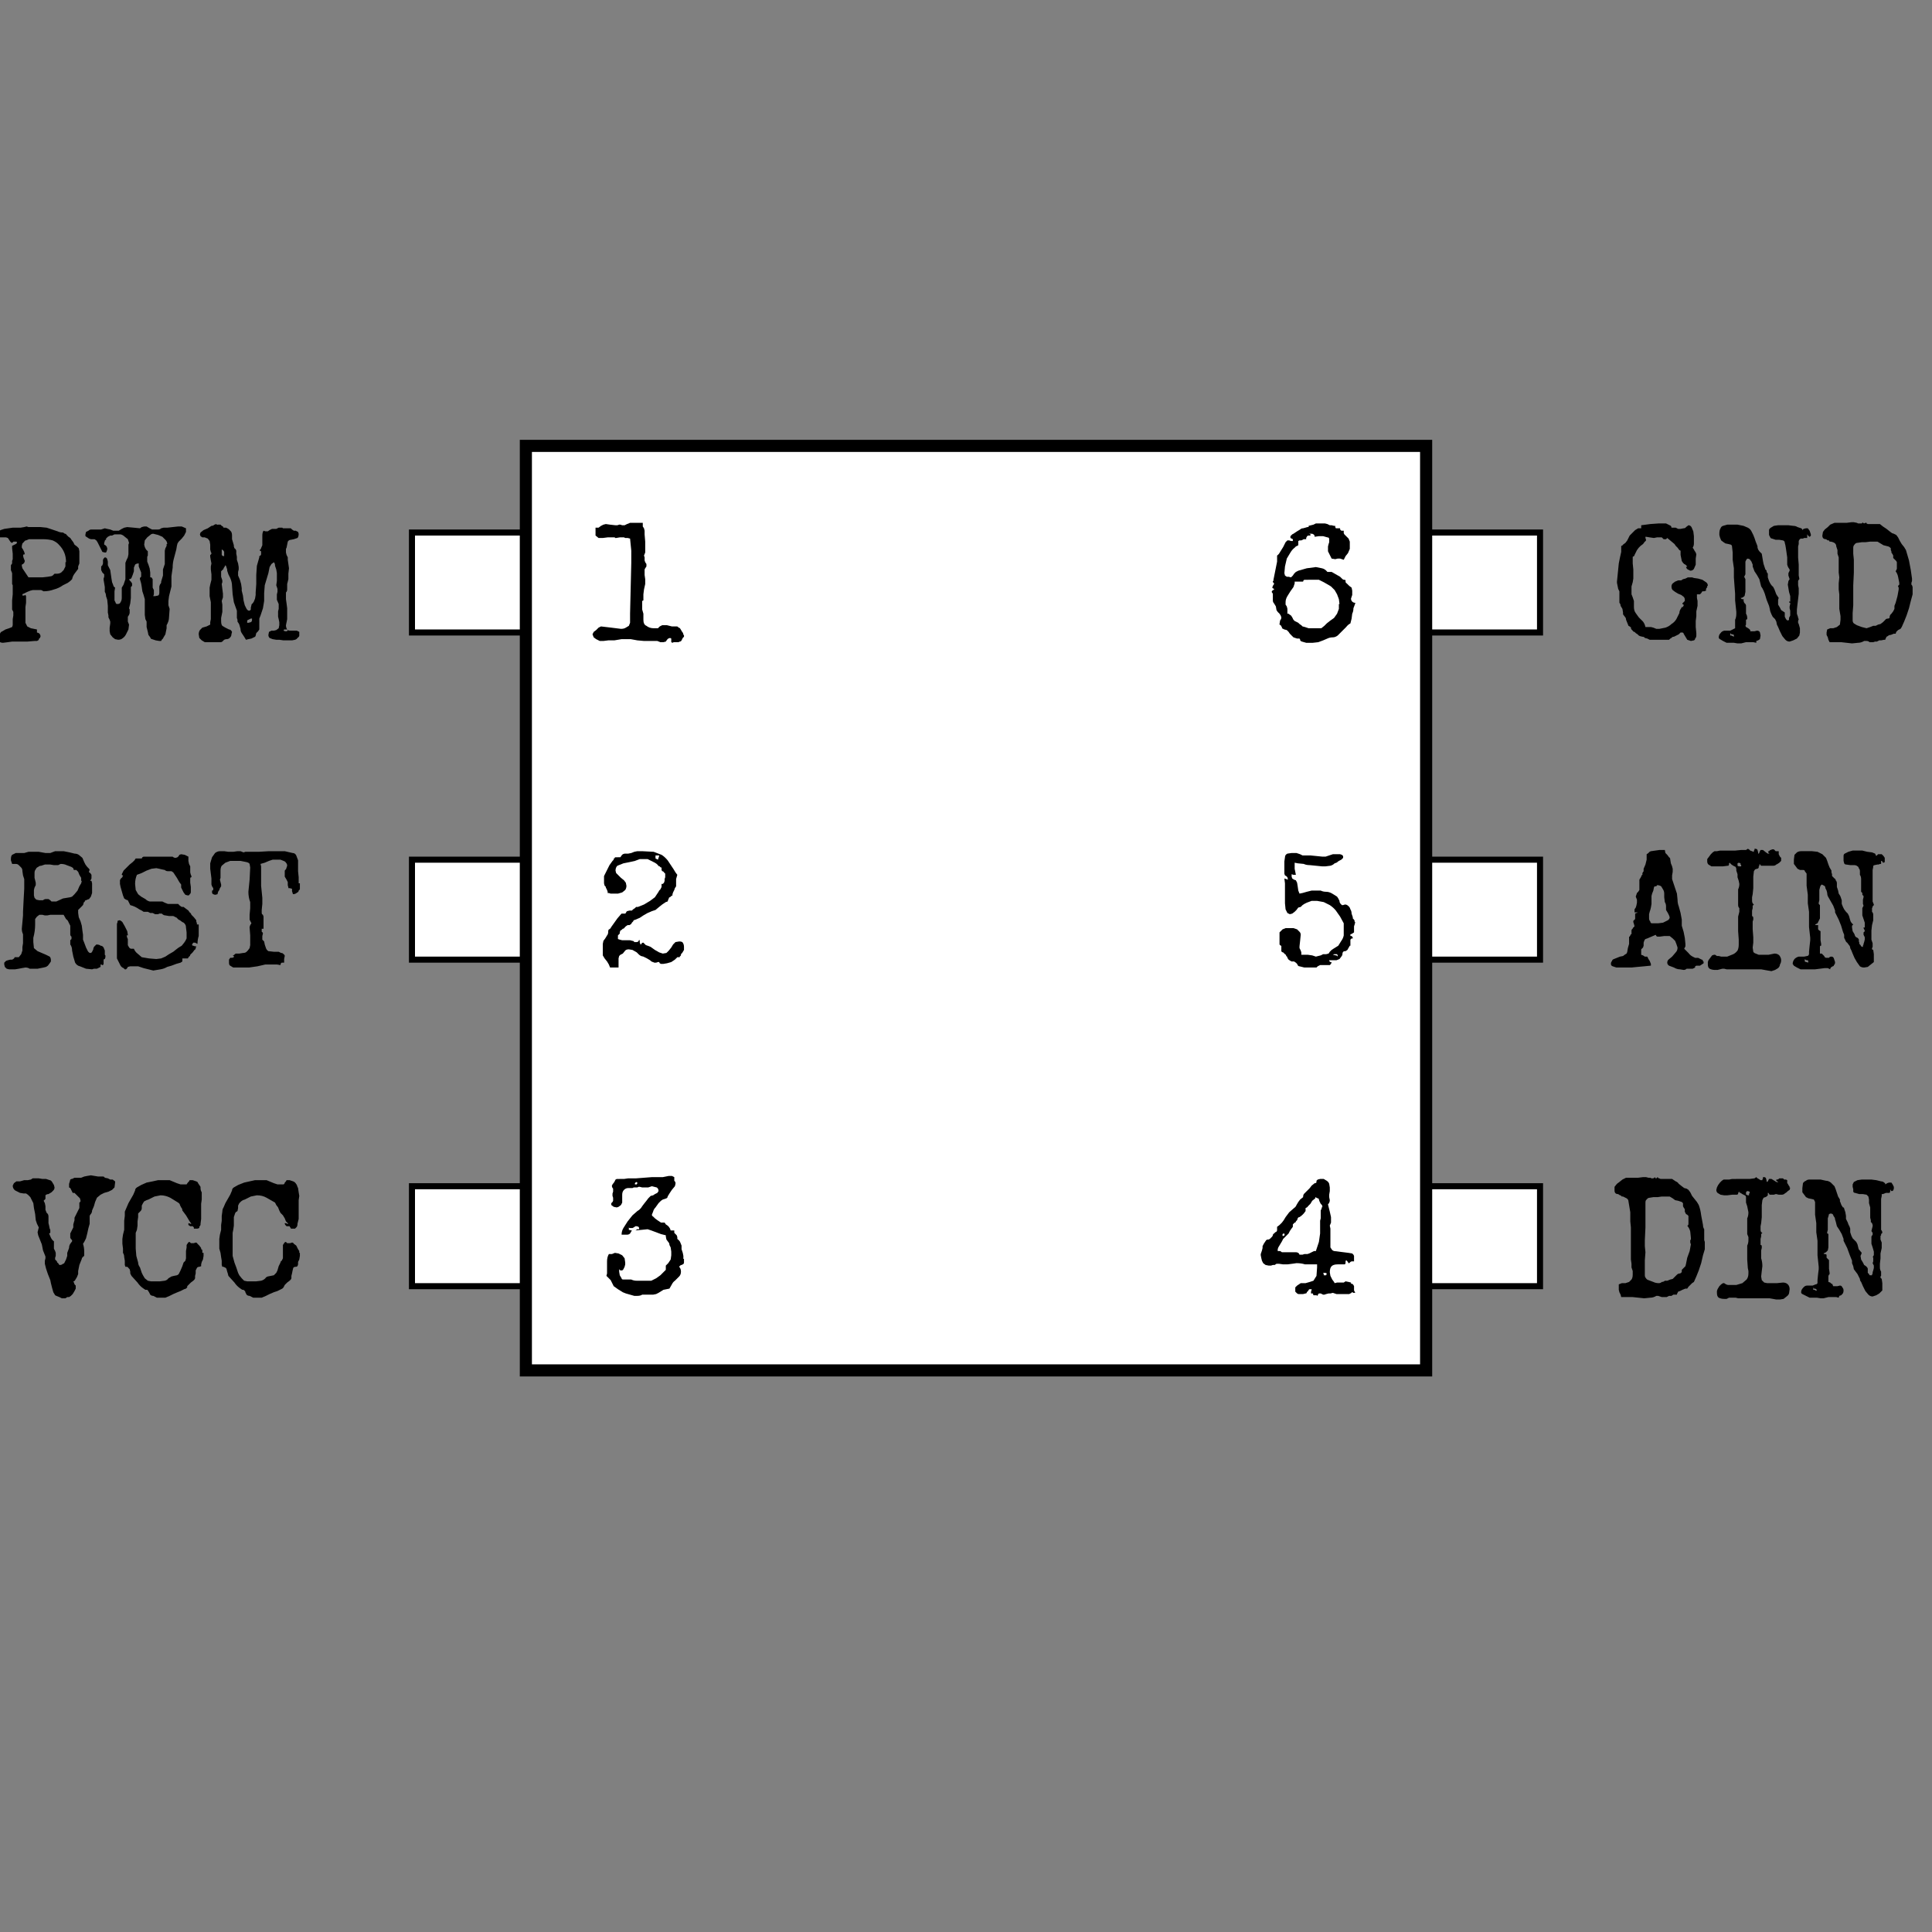 <svg width="90mm" height="90mm" viewBox="0 0 318.9 318.9" xmlns="http://www.w3.org/2000/svg"><rect x="0" y="0" width="318.9" height="318.9" fill="#808080" stroke="none"/><path fill="#fff" stroke="#000" d="M68 87.9h19.8v16.5H68zm0 54h19.8v16.5H68zm0 53.9h19.8v16.5H68zM234.4 87.9h19.8v16.5h-19.8zm0 54h19.8v16.5h-19.8zm0 53.9h19.8v16.5h-19.8z"/><path fill="#fff" stroke="#000" stroke-width="2" d="M86.8 73.6h148.6v152.6H86.8z"/><path d="M112.9 104.8v.3l-.2.2-.2.4q-.1.2-.3.2l-.2.1h-.8l-.2.1-.2-.1v-.2-.1-.1-.2l-.2-.1-.3.1-.2.2-.2.3-.4.1h-.5l-.5-.2h-2.2l-1.1-.1-1.1-.2h-1.5l-1.2.2h-1l-.8.1H99l-.6-.3-.4-.3-.2-.5.2-.4.4-.3.4-.4.4-.2 1.7.2 1.6.2q.5 0 .8-.2l.5-.3.2-.5v-.7-.4-.4l.1-4.2.1-4.2v-2l-.2-2-.4-.1h-.4l-.2-.1h-.7l-.6.1h-.2v-.1h-1.2l-.8.1h-.7l-.5-.4V88v-.5-.4h.5l.4-.3.4-.2.4-.1.7.1.9.1h.3l.3-.1h.2l.3.1h.4l.4-.2.5-.2h2.1v.6l.2.3.1.4v.6l.1 1.2V91.2l-.2.5.1.3v.5l.1.3.2.3v.4l-.2.3-.1.2V94.9l.1.7v.8l-.2.9-.1.8v1l-.2.1v1.4l.2.7V102.3q0 .8.5 1 .5.4 1.2.4h.7l.3-.3.2-.1.2-.1h.8l.8.2h.8q.2 0 .3.2.2 0 .3.2l.3.5q.2.2.2.5z" font-size="27.5" font-family="Special Elite" aria-label="1" style="font-size:27.5px;font-family:'Special Elite'"/><path d="M112.9 156.3v.5l-.3.5-.2.2v.2l-.2.2v.1h-.4l-.4.4-.6.4-.7.2-.6.1h-.4l-.2-.1-.1-.2h-.2l-.3.1H108l-.2-.1q-.2 0-.5-.3l-.5-.3-.6-.3-.4-.1-.3-.2-.4-.4-.7-.4-.6-.1q-.4 0-.6.2l-.4.5-.4.2-.2.2-.1.4V159.7h-1.4l-.2-.5-.3-.5-.4-.5-.3-.5v-.5-.7-.7l.1-.5.3-.4.3-.5q.2-.2.2-.7v-.1l.1-.2q.2 0 .4-.4l.5-.7.5-.7.6-.7.1-.1h.6l.1-.1.1-.2.1-.1.4-.1h.4l.2-.2.3-.2.2-.2h.3l1-.4 1-.6.8-.6.6-.9.1-.2.2-.2.1-.2.1-.2v-.2-.1-.2h.2l.2-.2.1-.3v-.3l.1-.3v-.3-.3l-.2-.2q-.1-.2-.3-.2l-.1-.2v-.2-.2q-.2 0-.3-.2-.2 0-.3-.2l-.2-.2-.3-.2-.6-.3-.6-.3h-1.3l-.8.3-.9.2-1 .2-1 .4q-.3.3-.3.8l.1.4.4.4.4.4.5.4.3.4.1.5q0 .4-.2.7l-.5.4-.7.2h-1.2l-.3-.1h-.2v-.2l-.1-.3-.2-.4q0-.2-.2-.3l-.1-.4v-.5-.7l.5-1 .4-.8.5-.7.2-.2v-.2q.2 0 .2-.2H102.4l.2-.3.2-.2.3-.1h.6l.5-.1.5-.2.5-.1h.8l1.9.1 1.3.5q.5.3 1 .9l1 1.5.3.5.3.4-.2.7v1.2l-.2.3-.1.3-.2.4-.1.3v.2l-.2.1-.2.2q-.2 0-.2.2l-.1.2-.1.3-.3.1-.6.4-.5.4-.6.5-.6.2-.7.3-.7.4-.6.4-.7.3-.3.1-.1.2-.2.2-.1.2-.3.2h-.3l-.3.2-.2.2q-.1.2-.3.2l-.2.2-.2.1-.1.3v.2l-.2.2-.1.1V155l.3.1.4.1h1.3l.4.1q.2 0 .3.2h.4q.3 0 .4-.4l.1.2v.3l.1.2v.1q.2 0 .2-.2l.2-.1h.1l.2.2.2.2.3.1.5.2.7.5.7.4.6.2.6-.1.4-.4.4-.5.3-.5.4-.4.6-.1q.5 0 .6.2.2.3.2.7zm-4.1-15.1h-.6v.1-.1.5l.4.2.1-.3.1-.3z" font-size="27.5" font-family="Special Elite" aria-label="2" style="font-size:27.5px;font-family:'Special Elite'"/><path d="M112.9 207.8v.6q0 .2-.2.3l-.2.1q-.2 0-.4.3.3.3.3.8t-.3.8l-.7.7q-.3.2-.5.6l-.4.7-1 .2-.8.5-.4.2-.5.1H106q-.3.2-.8.2h-.5l-.7-.2-.7-.2-.5-.2-.8-.5-.7-.5-.5-1-.7-.7.1-.4v-.4-.8-.8q0-.7.3-1.2h.5l.5-.2.6.1.6.3.4.5.1.7v.3l-.1.4-.2.4q-.1.2-.3.2h-.2l-.2-.2v.4l.1.6.3.5q0 .2.3.2h1.3q.4.2.9.2h2.4l.8-.4.7-.5.7-.7.2-.2v-.2-.1-.4l.4-.4.4-.6.1-.7v-.6l-.1-.7-.2-.4q0-.3-.2-.5l-.3-.4-.1-.5v-.2l-.8-.2-.8-.3-.8-.3-.6-.2-1 .1-1 .1.3-.2h.3v-.2l-.1-.2-.3-.1h-.2l-.3.2-.2.1h-.3-.2l-.1-.1v.4l.5.1-.3.5q-.2.2-.5.2h-.9q0-.6.3-1.1l.7-1.1.8-1 .8-.7.3-.2.1-.1.2-.2.2-.3.3-.4.4-.5.3-.4.4-.4.4-.1.3-.2.4-.2.2-.3q0-.4-.3-.6l-.8-.2-.6.2h-1l-.4-.1h-.2l-.2.1h-.2-.2-.2l-.2.1h-.7q-.4 0-.7.3-.3.3-.3.8v1.3l-.2.4-.4.3-.3.1-.5-.1-.4-.3v-.3l.2-.2.1-.2v-.3-.2l-.1-.3v-.4l.1-.3v-.5q-.2-.2-.2-.5l.1-.2.3-.4.2-.4.2-.1H103l.7-.1H105l1.3-.1 1.3-.1h1.8l1-.2h.5l.4.2v.6l.1.1.1.2v.2l-.1.4-.5.6-.4.6-.3.5q0 .2-.2.3l-.3.1-.3.1-.3.2-.4.4-.5.7q-.3.3-.4.7l-.2.5q0 .2.2.3l.3.3.4.3.3.2.3.2h.6l.2.3.3.2.2.2.2.3.1.3h.6v.4l.4.4.1.3V204.5q.4.3.5.6l.2.5v.6l.2.6.1.5v.5zm-7.7-12.5v-.1l-.2-.1-.2.2v.2h.3l.1-.2z" font-size="27.5" font-family="Special Elite" aria-label="3" style="font-size:27.5px;font-family:'Special Elite'"/><path d="M223.6 213.4h-.2l-.2-.1h-.1v.1l-.4.2h-2.1l-.6-.2-.4.1h-.2-.1l-.4.1-.3.1h-.2l-.2-.1-.2-.1h-.2-.1l-.1.1-.1.2v.1l-.2-.1h-.5l-.1-.3h-.1-.2v-.3l.1-.3v-.1h-.4l-.2.3-.2.2q0 .2-.2.2l-.4.1h-.8l-.2-.1-.3-.3v-.3-.4l.3-.3.6-.4h.8l.7-.2.6-.2.5-.8.1-1.4v-.5h-2q-.6-.2-1.4-.2l-.7.1-.8.1h-.7l-.7-.1h-.4l-.3.2h-.3l-.3.1h-.4l-.5-.1-.4-.3-.2-.4-.1-.4-.1-.5v-.2l.1-.3.1-.3.1-.4v-.3l.2-.4.2-.3.2-.3.2-.1h.2l.2-.1.2-.2.2-.2.1-.2q0-.2.2-.3l.2-.2.2-.1.1-.2v-.2-.2-.2l.4-.3.4-.4.3-.4.3-.5.6-.8.8-.7q.3-.2.4-.5l.3-.5.3-.4.5-.4v-.2l.1-.3.3-.3.4-.4.3-.3.3-.4.5-.4q.3 0 .3-.2v-.2l.2-.2.4-.1h.6l.5.3q.3.2.4.5l.1.6v.6l-.1.6v.4l.1.5q0 .4-.3.7l.1.4.2.8.2.9v.9l-.2.5.1.5v3.1l.2.3q.1.2.4.3l.8.1.8.1.8.1.6.1.2.2.1.2V208.2h-.4l-.2.1-.2.2h-.1l-.2-.3-.2-.2-.1.2v.3l-.1.2h-1.2q-.7 0-1 .3-.3.3-.3 1l.1.6.3.6.3.4.1.2.4-.1h1.1l.3-.2.5.1.4.1v.2h.2l.2.2.1.2v.7l.2.4zm-5.3-14.2l-.1-.3-.2-.2-.2-.4-.1-.3q0-.2-.2-.2l-.4-.2v.2l-.5.4-.3.5-.4.4q-.1.2-.4.3v.5l-.3.4-.3.3-.4.3q-.2 0-.3.2l-.1.3-.2.2q0 .2-.2.2l-.2.2-.1.1v.4l-.3.4-.2.3-.2.4-.3.3-.3.3-.3.3-.2.4-.3.5-.3.5-.1.3v.3h.4l.3.2h2.3q.3 0 .5.2l.1.2h.5l.3-.1h.5l.3-.1.4-.2.4-.2h.3l.5-1.5.2-1.4v-.7-.7-.3-.4l.1-.4v-.3-.4-.4-.2l.1-.2.1-.3v-.1zm.7 11l-.2-.1h-.4l.1.2v.2h.4l.1-.3zm-7-6.4v-.2h-.1l-.2.1v.3h.2l.2-.2z" font-size="27.5" font-family="Special Elite" aria-label="4" style="font-size:27.5px;font-family:'Special Elite'"/><path d="M223.7 152.2l-.1.4-.1.3v1l-.3.2-.2.1h-.1V154.5h.2l.1.1.1.2v.1h-.2l-.2.2v1h-.1l-.4.7-.3.2h-.2l-.2.1-.1.2q0 .4-.2.6l-.3.4-.5.2h-1.2q0 .2.2.3h.2l-.1.3-.2.2h-1.6l-.2.1-.2.1-.2.2H217h-.1-1.6l-.8-.2q-.2 0-.3-.2l-.1-.2-.2-.2-.3-.2h-.4l-.2-.1-.3-.2-.2-.3q0-.2-.2-.3 0-.2-.2-.3l-.3-.3q-.2 0-.3-.2v-.3-.4-.2h-.1l-.2-.2v-.4-.5-.5-.6l.5-.5.5-.2H213.5l.6.2.4.4q.2.2.2.5l-.1 1-.1.9v.3l.2.4.1.3v.4h1.1l.7.1.6.2.4-.1.4-.1.4-.2h.5l.4-.1.2-.3.3-.3.3-.2.8-.5.5-.8q.3-.4.4-.9v-.9-1.1l-.6-1.1-.7-1q-.4-.5-1-.9l-1-.5-1.1-.2h-.9l-.8.3-.4.2-.3.2-.3.3-.4.1-.3.4-.3.3-.4.3-.4.1-.4-.2-.3-.6-.1-1v-.9-1-.7-.7l-.1-.8.3.1.3.1-.1-.4-.2-.2-.2-.1-.1-.3v-.6-.7-.7l.1-.7q0-.4.4-.6l.7-.1h.8l.6.2.4.2h1.3l1 .1 1 .1h.5l.6-.2.6-.2h1.2l.3.1.2.2V141.6l-.3.3-.4.2-.4.3-.3.1q-.3.3-.7.4l-.8.1h-.6l-1-.1-1-.1q-.6 0-1-.2l-1-.1-.5-.1v1l.2 1h-.4l-.3-.1v.4l.1.3.3.2.3.1.2.4.1.6.1.7.2.5.5-.1.7-.2.8-.2h1.5q.4.2.9.2t1 .3l.8.5.2.3.2.4q0 .3.2.5l.2.2h.2l.3-.1q.3 0 .5.2.3.2.4.6.2.3.2.7l.2.6v.2l.2.2.1.2v.2zm-2.9 5.5l-.1-.2h-.3-.2l-.2.1h.1l.4.1q.2 0 .3.2v-.2z" font-size="27.5" font-family="Special Elite" aria-label="5" style="font-size:27.5px;font-family:'Special Elite'"/><path d="M223.7 99.6l-.3.8q0 .5-.2.9l-.1.8-.2.8q-.4.2-.7.6l-.7.7-.7.7q-.4.3-.8.3-.5 0-.9.2l-.7.3-.8.3-.9.1h-1.1l-.7-.2q-.3-.1-.3-.3 0-.2-.2-.2h-.3l-.3-.1-.3-.1-.3-.3-.3-.3-.2-.3-.3-.3-.4-.1-.4-.2v-.2l-.1-.1-.1-.2-.2-.1v-.1l.1-.6q.2-.2.2-.5l-.1-.3-.2-.3-.3-.3-.2-.3-.1-.6-.3-.5q-.2-.2-.2-.5v-.3-.4-.4l-.2-.3.1-.2.3-.2v-.1l-.2-.1-.1-.1.1-.3.2-.3q0-.2-.2-.3V96v-.1h.1v-.2l.3-1.5.3-1.5v-.3-.4-.1-.2q.3-.2.5-.6l.5-.8.4-.8.3-.3h.3l.3.1H213.4V89l-.2-.1-.2-.1v-.1-.2l.2-.2.1-.1.2-.1.6-.4.5-.3q.2-.2.5-.2l.7-.2h.2v-.2l.4-.1.4-.1.4-.2h1.5l.4.1.4.2h.3l.4.1h.2v.2l.1.2H221.2v.2l.1.1.1.1h.4v.4l.1.2.4.4.3.3.2.5v1.2l-.3.7-.4.5-.3.6-.6-.2h-.4l-.4.1-.6-.1-.2-.4-.2-.4-.2-.4v-.5-.3l.1-.4.1-.3V89q0-.3-.3-.3l-.7-.2h-.7l-.7.1q0-.3-.2-.4l-.2-.1h-.3l-.3-.1.2.1.1.1v.2h-.3q-.2 0-.3.2l-.1.2v.2h-.4l-.2.1-.2.1h-.2-.1l-.2.1v.7l-.2.1-.2.1-.2.2q-.4.3-.7.8l-.6 1-.3 1.3-.1 1.1.1.4.3.2h.3l.4.1.3-.3.2-.3.3-.3.4-.2 1.4-.4 1.5-.2 1 .2q.5.1.9.6h.7l.7.4.7.4.4.4.2.1h.2l.1.1v.2q0 .2.2.3l.4.4.4.3.1.5v.7l-.2.6q0 .3.2.5t.5.2zm-2.6.1l-.1-.8-.3-.8-.4-.7-.6-.6-.5-.3-.7-.4-.8-.4H215.3q-.2.1-.2.3h-1.4v.3l-.2.6-.5.7-.5.8q-.3.5-.3 1v.4l.2.3.1.4v.8h.2l.1.1.3.2.2.3.2.4.2.2.4.2.2.1.2.2.3.2.2.2.4.1.6.2h2.1l.5-.4.4-.4.5-.4.7-.5.5-.7.3-.8v-.8z" font-size="27.5" font-family="Special Elite" aria-label="6" style="font-size:27.5px;font-family:'Special Elite'"/><g aria-label="PWM" style="line-height:125%" font-size="27.5" font-family="Special Elite"><path d="M-.1 88.6l-.1.1h-.2-.1V88.4h.2l.2.2zm3.8 9.6V98zm9.4-6.2v1l-.2.5v.4l-.6.8q-.3.4-.4.9l-.3.3-.4.3-.4.2-.4.2q-.7.5-1.5.7-.8.3-1.7.3l-.4-.2H5.4l-.4.1-.5.2-.6.3q-.2 0-.2.2v.1H4l.2-.1.1.2v1.1l-.1.7v2.6l.3.6.6.3 1 .2v.5l.3.1.2.2.1.3-.1.3q-.2.1-.2.3l-.1.1-.2.1h-.4l-1.2.1H2l-.7.1-.8.1q-.4 0-.6-.2l-.1-.7q0-.4.2-.6.1-.3.4-.4l.5-.3.6-.2.5-.2.1-.3v-.3-.3-.4l.1-.6v-.3-.3l-.1-.2-.1-.2v-.3-.2-1l.1-1v-.7-.6-.2l-.1-.2V96v-.3-.6-.5l-.2-.5v-.5-.3L2 93v-.4l.1-.3v-.9l-.1-.9v-.4l.4-.2.2-.1q.2-.1.2-.3l-.1-.1h-.5q-.1.2-.3.2l-.2-.2-.2-.3-.2-.3-.3-.1H0v-.3-.1-.2-.2l-.2-.1h-.2l.5-.3.6-.2.7-.1.7-.1h1.3L4 87l.4-.1.3.1h2l1 .1.9.3.9.3q.4.2.9.2l.3.2q.2 0 .3.2l.3.3.3.2.2.3.3.4.2.4.4.3.3.3.1.5v1zm-2.2.8q0-.9-.3-1.6-.3-.7-.8-1.2-.4-.5-1.1-.8Q8 89 7 89H4.8l-.5.2q-.2 0-.3.2l-.3.3-.1.4v.3l.2.3.2.4.1.4h-.2l-.1.2.1.4.2.5-.1.3-.2.2-.2.1v.2l.1.4.4.6.4.6.2.3H7l.9-.1.6-.1.2-.1.2-.2.1-.1h.4q.4 0 .7-.2l.4-.4.3-.6v-.7zM30.7 87.6v.2l-.3.6-.4.5-.5.5-.2.3-.1.4-.1.6-.4 1.5q-.2.7-.2 1.5l-.1.7-.1.7V96.8l-.2.8-.2.8-.1.8v.7l.2.6-.1 1.4q0 .6-.4 1.3v.5l-.1.5-.1.5-.3.5-.1.2-.2.2-.1.2h-.3l-.6-.1-.6-.2q-.2 0-.3-.3l-.3-.4-.1-.5-.1-.4-.1-.4v-.5-.4l-.2-.4-.1-.7v-.6-.7-.6-.7l-.2-.7-.2-.6-.1-.7-.1-.6-.2-.7v-.2l.2-.2V95 95v-.5l-.2-.5-.2-.5V93q-.4 0-.6.2l-.2.5v.6l-.2.6-.2.5q-.1.2-.4.2l.1.2.2.2.2.3v.4l-.1.1-.1.1v1.8l-.1.9-.2.8.1.2v.6l-.1.3-.2.3v.8l.2.5-.1.8-.4.8q-.2.4-.5.6-.3.3-.8.3l-.5-.1-.4-.3-.4-.5-.1-.5v-.6l.1-.7v-.3l-.1-.3-.2-.4v-.3l-.1-.5v-.4-.4-.3l-.1-1-.2-.6q0-.4-.2-.7v-.8l-.1-.6-.1-.6v-.2l.1-.3v-.4l-.3-.3-.2-.4v-.4-.2l.2-.2.1-.3v-.6l.1-.2.2-.2q.3 0 .4.3l.1.4v.6l.2.4.2.4.1.7.1.7.1.6.2.5q0 .2.3.4l-.1.6v1.5l.2.4q0 .2.3.2.4 0 .5-.3.2-.3.2-.7v-.6-.5-.6l.3-.5.3-.9v-1-.4-.4-.4-.5l.2-.5.2-.4.1-.5V91v-.4-.4-.3l.1-.3-.2-.6-.5-.4q-.3-.3-.7-.4h-1l-.4.2h-.3l-.4.2-.3.3v.2q-.2 0-.2.2l-.1.3V89.9l.2.1.2.2.1.3v.2l-.1.3-.1.2h-.2l-.4-.1-.3-.6-.3-.6-.2-.4-.2-.3-.3-.2H15l-.3-.1-.3-.2-.3-.2v-.3l.1-.4.4-.2q.2-.2.5-.2h1.6l.6-.2.4.1.5.1.5.2h.9l.5-.3.4-.2.5-.1 1.1.1 1 .1.3-.2.4-.1h.4l.5.3.4.2h1q.3 0 .5-.2l.4-.1h.6l.9-.1.9-.1h.6l.7.3v.4zm-3.1 2.2q0-.4-.3-.7l-.5-.5-.7-.3-.8-.2q-.3 0-.5.2l-.5.4-.4.5-.1.7.1.4.2.4.3.3v.7l-.1.2v.8l.2.5.2.6.1.7v.8h.2l.2.3V97l.2.4v.7l-.1.3h.3l.5-.1q.2-.1.2-.5v-.3-.4-.3l.1-.3.2-.3V96l.3-1v-1l.3-.9v-1-.4-.5-.3l.1-.4.2-.4v-.3zM49.4 104.9q0 .2-.3.4-.1.2-.4.3l-.5.1h-1.4l-.7-.1h-.5l-.6-.1-.5-.2q-.2-.2-.2-.5l.1-.5.4-.2h.4l.4-.1.4-.3.1-.5v-.5l-.1-.5-.1-.4v-.5-.4l.1-.4v-.8l-.3-.7v-.5-.4l.1-.4v-.5l-.2-.6.1-.7v-.7-.6l-.1-.6-.2-.6q0-.4-.2-.6l-.4.3-.3.5-.1.5-.1.5-.3 1-.3 1-.1 1.3v1.3l-.2 1.2-.4 1.2-.2.5V103.9l-.2.3-.3.3-.1.4q0 .2-.3.3l-.4.2-.5.1-.4.1-.3-.5-.4-.6q-.2-.3-.2-.7l-.2-.7-.1-.2-.2-.3v-.3l-.1-.3v-.2-.3-.7l-.5-1.4-.2-1.3-.1-1.4q0-.6-.3-1.3l-.3-.6-.2-.6V94l-.1-.3-.1-.3-.1-.1-.1.2-.2.3v.1l-.2.2-.2.2V95.2l.2.6v.3l-.1.3.1.8.1.8v.6l-.2.6.1.6v1.2l-.1.5-.1.5v.5q0 .6.2.8l.5.3.6.3q.3 0 .5.4l-.1.4q0 .3-.2.5l-.2.2-.3.1h-.2l-.3.1-.2.2-.1.1-.2.1h-2.7l-.5-.3-.4-.4-.1-.6q0-.4.2-.7l.4-.4.7-.2.6-.3v-.4l.1-.5v-.8-.8-.5-.5-.2l-.2-1v-1-.4l.1-.5.1-.4.1-.4v-.9l-.1-.8v-.5l.1-.5-.1-.5-.1-.6v-.3q.2-.1.2-.3l-.1-.2-.1-.4v-.4-.4l-.1-.6-.3-.4-.5-.2h-.4l-.3-.2-.1-.3.1-.3.5-.4.7-.3.6-.4q.3 0 .5-.2l.3-.1.1.1H36.4l.2.2.2.1.1.2h.4q.5.2.7.5.3.2.3.8v.6l.3 1v.2l.1.3q.2.1.3.4v.5l.1.5v.5l.2.6.1.6v.4l-.1.4v.6l.3.7.2.7.1.7v.4l.2.8.1.8.2.8.3.6q.2.3.4.3t.3-.2v-.3l.1-.4q0-.2.2-.3l.2-.3.2-.5.1-.6v-.4l.1-1.4v-1.5l.1-1.5.4-1.4v-.2l.2-.1.1-.2v-.3-.1-.1l-.2-.1v-.2h.1l.3-.7v-.8-.8q0-.5.2-.8l.3.1h.4l.3-.2.4-.2h.7l.4-.2h.6l.1.1H48l.2.2.3.2h.3l.4.2.1.3q0 .5-.2.7l-.6.2-.5.1q-.3 0-.5.3l-.1.5-.1.5-.1.2V91.2l.1.4.2.4v.4l.2 1.4-.1.9v.9l-.2.8v.9q0 .3-.2.5v1.1l.1.7.1.8v1.8l-.2 1q0 .4.2.7.1.2.6.2H49l.4.2v.5zM37 91.6v-.5q-.1-.3-.4-.4v.9q.1.2.4.2v-.2zm10.5 12.5l-.1-.2h-.2-.1-.2l-.1.2.3.1h.2l.2-.1zm-5.9-2h-.1-.1l-.4.2q-.2 0-.2.3v.2h.2l.4-.1q.2-.1.2-.4z"/></g><g aria-label="VCC" style="line-height:125%" font-size="27.5" font-family="Special Elite"><path d="M19 195.2l-.1.8-.4.4-.6.3-.7.2-.6.3-.6.5-.3.7-.2.7-.3.7q0 .4-.3.7l-.1.2v1.3l-.2.7-.2.9-.2.8-.3.6-.2.3q.2.6.2 1.3v.6q0 .2-.2.2v.1q-.2.1-.2.3l-.4 1-.2 1v.5l-.2.5-.3.5q-.1.2-.3.2l.1.2.1.3.2.2v.5l-.2.4-.3.5-.3.3-.3.2h-.3l-.3.2h-.3-.3l-.4-.2-.5-.2-.2-.1-.3-.5-.2-.7-.2-.8-.1-.5-.4-1-.3-.9-.1-.4-.1-.4v-.1-.4l.1-.4v-.3l-.4-1-.2-1-.2-.5-.2-.5-.2-.5-.1-.5.2-.8-.3-.6-.2-.6-.1-1-.2-1-.1-.8-.5-1-.4-.4-.3-.2h-.4l-.6-.1-.8-.4q-.4-.3-.4-.8l.2-.4.4-.3h.6l.7-.2h.6l.5-.1.3-.2h1l.6.1h.6l.6.2q.2 0 .4.3l.3.5.1.4q0 .3-.2.5l-.3.3-.5.3q-.3 0-.5.2v.6l-.3.3.2.4.1.5v.6l.2.5q.3.2.3.6v1.1l.1.4.1.5.1.2v.5l-.2.1.3.7q.2.4.5.6V206.1l.2.4.1.3v.5l-.1.3v.3l.3.3q0 .2.2.3l.2.3h.1q.3 0 .5-.2.2 0 .3-.3l.2-.4.2-.6v-.5l.3-.8q0-.4.2-.7l.3-.4v-.2l-.2-.2-.1-.2v-.3-.2-.2l.3-.6.2-.4v-.5l.2-.7v-.4l.3-.6.3-.6.2-.4v-.1-.1-.2-.2-.3q.2-.1.2-.3l-.1-.4-.3-.3-.3-.3-.3-.3H12l-.2-.4-.2-.4-.2-.1v-.3-.3l.1-.3.1-.4.2-.1h.1l.4-.2H13.4l.5-.2.5-.1.6-.1.6.1.6.1h.8q.2 0 .3.2l.5.1.4.2h.4l.4.3v.2zM33.6 206.8v.5l-.1.6-.2.4-.1.4v.3l-.3.1q-.3 0-.4.2l-.2.4v.5l-.1.4v.4l-.1.2-.2.2-.4.3-.4.4-.2.2v.2l-.2.2-.3.1-.6.3-.5.2-.7.3-.6.3-.7.3h-1.4l-.6-.3q-.3 0-.5-.2l-.2-.4-.2-.3-.1-.1H24l-.3-.2q-.6-.4-1-1l-1-1.1-.2-.4v-.3l-.1-.4-.2-.2q-.1-.2-.3-.2h-.2l-.1-.3v-.7l-.1-.6q0-.4-.2-.7v-.7l-.1-.8v-.8l.1-.7.2-.8v-.8-.7l.1-.8v-.7l.3-.7.3-.7.4-.7.4-.7.3-.7q0-.3.3-.5l.7-.4.9-.4 1-.2.9-.2H28l1.2.5.6.2h1l.2-.3.2-.2.1-.2h.5l.3.1.3.1.2.1.1.2.2.3.2.3v.2q0 .4.2.7V198l-.1.7V201.2l-.1.8v.2l-.2.3v.2l-.3.1h-.2-.1H32v-.1-.1l-.2-.2h-.4l-.3-.2v-.2-.1h.1l.2.1h.2l-.3-.4-.3-.5-.3-.5-.3-.4-.3-.4q0-.3-.2-.5l-.2-.4q0-.2-.3-.4l-1.3-.8q-.8-.4-1.6-.4l-1 .2-1 .5-.3.1-.4.2-.2.3-.2.4v.4q0 .3-.2.5l-.2.2-.2.2v.6l-.1.7v.7l-.1.7-.2.5v2.6l.1 1.2.3 1.1q0 .4.3.8l.3.9.2.4.3.5.5.4.5.1h1.5l.8-.1q.4-.1.6-.4l.5-.3.4-.1.5-.1q.3-.1.4-.4l.2-.4.3-.7.2-.6.3-.3.1-.4v-1.2l.1-.6v-.4l.2-.3q.1-.2.3-.2l.2.2h.5l.3-.1q.2 0 .3.2l.3.3.3.4v.2q.2 0 .2.3v.3zM49.5 206.8v.5l-.1.6-.2.4v.4l-.1.3-.2.1h-.1q-.3 0-.4.2l-.1.4-.1.5-.1.4v.4l-.1.2-.2.2-.4.3-.4.4-.1.2-.1.2-.2.2-.2.1-.6.3-.6.2-.7.3-.6.3-.7.3h-1.4l-.6-.3q-.3 0-.5-.2l-.2-.4q0-.2-.2-.3l-.1-.1H40l-.3-.2q-.6-.4-1-1l-1-1.1-.1-.4-.1-.3-.1-.4-.1-.2-.4-.2h-.2l-.1-.3v-.7l-.1-.6-.1-.7-.2-.7v-.8-.8l.1-.7.2-.8v-.8l.1-.7v-.8l.1-.7q0-.4.2-.7l.3-.7.4-.7.4-.7.3-.7q0-.3.3-.5l.7-.4 1-.4.9-.2.9-.2H44l1.2.5.6.2h1q.2-.1.2-.3l.2-.2.1-.2h.5l.3.1.3.1.2.1.2.2.2.3.1.3.1.2.1.7.1.6-.1.7V201.2l-.2.8v.2l-.1.3-.2.2-.1.1H48v-.1l-.1-.1-.1-.2h-.3-.2l-.2-.2-.1-.2v-.1h.2l.2.1h.2l-.4-.4-.2-.5-.3-.5-.4-.4-.2-.4-.2-.5-.3-.4-.2-.4-1.4-.8q-.7-.4-1.6-.4l-1 .2-1 .5-.3.1-.3.2-.3.3-.2.4v.4l-.1.5-.3.2-.1.2-.2.6v1.4l-.1.7-.1.5v3.8l.3 1.1.3.8.3.9.2.4.4.5.4.4.5.1h1.5l.8-.1q.4-.1.7-.4.1-.2.4-.3l.5-.1.5-.1.4-.4.2-.4.2-.7.3-.6q0-.2.2-.3l.2-.4v-1.2-.6-.4l.2-.3q.1-.2.3-.2l.2.2h.5l.3-.1q.2 0 .3.2l.4.3.2.4.1.2.2.3v.3z"/></g><g aria-label="RST" style="line-height:125%" font-size="27.5" font-family="Special Elite"><path d="M17.4 157.7v.3l-.1.3q-.2 0-.2.2v.6l-.1.2h-.2v-.1h-.2v.4l-.2.1-.4.2h-.5l-.3.1-1-.1-1-.4q-.5-.1-.8-.6l-.3-1-.2-1q0-.6-.3-1v-.4-.2-.1l.2-.2v-.4q-.2-.1-.2-.4v-.3-.3-.8l-.3-.6q-.1-.3-.4-.5l-.4-.7H8.3l-.5.1h-.4L7 151h-.5l-.4.3-.3.4v.9q0 1.1-.3 2.2v.7l.1 1 .6.5.7.3.7.3.6.3q.2.2.2.6v.2l-.2.3-.3.4-.3.2-.4.1-.5.1-.5.1H4.9q-.3-.2-.7-.2l-.6.1-.5.1-.6.1h-1l-.4-.1-.3-.3-.1-.4v-.3l.3-.3.3-.1.4-.1H2l.2-.1.2-.2v-.1h.7l.4-.5.2-.6v-.6l.1-.6v-.5-1q-.2-.4-.2-.9l.1-1.1.1-1.1v-.3-.3l.1-2 .1-1.8v-.5-.6-.5l-.2-.6-.1-.7q0-.4-.2-.6l-.4-.4q-.2-.2-.5-.2h-.2-.4l-.1-.3-.1-.3v-.2q0-.5.2-.7l.6-.3H4l.7-.2h1.7l1.1.2h.8l.8-.3h1.4l1 .2.8.2q.4 0 .7.2l.6.5.3.7.2.4.3.4.3.3.1.2-.1.2V144l.2.1.2.3V145l-.2.4h.2l.1.4v1.6l-.2.6-.3.4-.3.1-.2.1q-.2 0-.2.2l-.2.2q0 .3-.2.5l-.4.4-.3.3v.5l.1.7.3.7.2.7.1.8.1.7v.8l.2.5.3.8.3.6q.2.3.4.3t.3-.2l.2-.4q0-.3.2-.5l.3-.3q.5 0 .7.2.3 0 .5.3l.2.5v.7zm-4-12.3v-.5l-.3-.5-.2-.5-.3-.3h-.4l-.1-.2v-.1l-.3-.2-.8-.3q-.4-.2-1-.2l-.2.1-.2.1h-.7l-.6-.1h-.9l-.6.2q-.3 0-.5.2-.3.1-.4.4-.2.2-.2.6v.8l.2.8v.4l-.2.4-.1.4v.9l.1.4.3.3.5.1h.6q.2-.2.5-.2H8l.3.2.2.2h.8l1.1-.5 1.2-.2.3-.1.4-.4.5-.6.3-.7.3-.5.1-.4zM32.8 153.1v1.4q-.2.6-.2 1.3l-.2-.1-.2-.1h-.3l-.2.3q0 .2.2.2l.3.1h.2l-.1.3q0 .2-.2.3l-.3.4-.2.2-.2.2q0 .2-.2.3l-.2.3h-.5-.4v.5l-.3.2-.7.2-.8.3-.7.2q-.5.3-1.1.4l-1.2.2-.8-.2-.8-.2-.9-.3h-1.3l-.4.1-.1.2-.2.2h-.2l-.2-.2q-.3-.1-.5-.4l-.3-.6-.3-.6v-.7-.4-.5-.6-.6-.5-.4-.4-.3-.2-.2-.3-.3-.3l.1-.3v-.2l.3-.1q.2 0 .5.3l.4.7.4.8.1.6v.1h-.2l.1.4.1.2V156l.1.2.2.3.2.1h.5q.2.5.6.8l.7.6 1.2.2 1.2.1.8-.1.7-.3.6-.4.7-.4.5-.4.4-.3.5-.3.4-.5.2-.3.2-.4v-1l-.1-.8q0-.4-.2-.6-.1-.2-.4-.3l-.4-.3q-.3-.1-.5-.4l-.6-.3h-.7l-.6-.1q-.3 0-.6-.3h-.2-.2l-.2.1h-.5l-.4-.2h-.4l-.4-.2h-.7l-.3-.2-.4-.2q-.7-.5-1.5-.7l-.4-.8-.3-.1-.3-.2-.2-.5-.2-.7-.2-.7-.1-.5v-.6q.1-.3.4-.5v-.1l.1-.1v-.1q-.2 0-.2-.2l.3-.6.5-.5.5-.5.5-.4.3-.3.2-.3h1l.1-.2.2-.1h4.8q.2.2.5.2l.3-.1.2-.2.1-.2.3-.1.6.1.6.3v.7l.1.5.2.4v1l.1.4.1.2v.2q-.2 0-.2.2v.7l.1.7v.8q0 .3-.2.4 0 .2-.3.2l-.4-.1-.3-.4-.2-.4-.2-.4v-.5l-.3-.4-.4-.7-.4-.6-.2-.3-.3-.2H27.7q-.3 0-.5-.2l-.5-.1-.4-.1-.5-.1-.8.1-.8.3-.8.4-.8.3q-.3.7-.3 1.5l.1 1 .4.7.5.4.7.4q.3.3.7.4h2.1l.4.2.5.2H29.4l.3.3.3.2h.3l.4.3.4.3.2.3q.2.1.3.4l.4.4.4.5v.2l.1.3v.2h.3v.6zM49.5 145.8v1l-.2.2q0 .2-.2.3l-.3.2-.3.1q-.2 0-.2-.2l-.1-.3v-.4l-.4-.1h-.2v-.1l-.1-.4v-.5l-.2-.4-.3-.5v-.6-.3q0-.2.2-.3l.1-.3.1-.3q0-.3-.2-.5-.1-.2-.4-.3l-.5-.2H45l-.6.2-.7.3-.7.2.1.4v3.2l.1 1 .1 1v1l-.1 1v.5q0 .2.2.3l.1.3V153.3h-.1-.2v.5q.2.1.2.3l-.1.4v.6l.3.3.1.5.2.6q.1.3.4.5l.9.1h.8l.4.2q.3 0 .4.2.2.1.2.3l-.1.5V158.9h-.4q-.2.1-.2.4l-.6-.1h-1.9l-1.3.3-1.4.2H38.5l-.5-.3q-.2-.1-.2-.5v-.5l.2-.3h.3l.3-.1v-.2h-.2l.5-.4h.6l.6-.1q.4 0 .6-.2l.2-.2.3-.4.1-.5v-.3-1.3l-.1-1.3v-.1l.1-.3.2-.3-.2-.4-.1-.2v-.2-.3-.3l.1-1.1v-.5-.5q-.3-.8-.3-1.7l.2-2 .1-2-.1-.6q-.1-.2-.5-.3l-1-.2H38l-.8.3-.6.5q-.2.3-.2.8V144.9l-.1.3.1.4.1.4v.3l-.2.3-.1.3-.2.3-.1.4-.4.1-.3-.1q-.2-.1-.2-.3v-.3q.2 0 .2-.2v-.2l-.2-.3-.1-.3v-.3-.4-.3l-.1-.8-.1-.8v-.9l.3-1 .5-.7q.4-.3.8-.3h.7l.7.1h.8l.7-.1h.5l.5.2.3-.1h2.2l1.7-.1H47l1.3.3q.4 0 .6.4l.3.8v1.8l.1 1v1z"/></g><g aria-label="AIN" style="line-height:125%" font-size="27.5" font-family="Special Elite"><path d="M281.2 158.7v.3l-.3.2-.3.2H280l-.2.1v.2l-.2.1-.2.1h-1q-.2.2-.5.2l-.6-.1q-.5 0-1-.3l-.8-.3q-.3-.2-.3-.5t.2-.5l.6-.5.6-.7q.3-.3.3-.8l-.2-.6-.2-.5-.4-.4-.5-.4H274.7l-.7.1h-.4q-.2 0-.3-.3l-.7.3-.7.3-.3.1-.1.1-.1.2-.1.3v.5l-.1.3-.2.2-.1.1v.9l.3.1.3.2h.4l.2.4.2.3.2.5v.3h-.1l-1 .1-1.1.1-1 .1H266.8l-.6-.2q-.3-.1-.3-.4 0-.3.2-.5 0-.2.3-.3l.5-.2.5-.2.5-.1.4-.3q.2 0 .3-.4l.1-.6.2-.7v-.6-.1-.3-.2h.1l.2-.4h.1v-.2-.4q0-.2.2-.3v-.1l.2-.2.1-.1-.1-.4-.1-.3v-.2l.2-.2.1-.1v-.2-.3-.3-.1l.2-.1h.1l.1-.1h-.5v-.3-.2l.2-.3.1-.3.1-.5v-.5l-.2-.5.1-.3.1-.3.2-.2.2-.3v-.5-.6-.6l.3-.5q0-.2.2-.3v-.3l.2-.3v-.4l.3-.7.2-.8v-.5-.4l.3-.2q.1-.2.4-.3l.7-.1.7-.1h.9l.1.5.3.3.3.4q.2.1.2.4l.1.6.2.5.1.4v.5l-.1.6v.6l.3.9.3.9.2.6.1 1q0 .6.2 1.1l.3 1.1.2 1.1v1l.3 1 .2 1 .1 1v.4l-.2.4.7.7q.3.4.7.6l.4.2h.5l.6.3q.2 0 .2.3zm-5.6-7.3l-.1-.3-.2-.4-.3-.5v-.6q0-.4-.2-.7l-.1-.8v-.6q0-.4-.2-.7l-.3-.5q-.3-.2-.7-.2v.1l-.2.1h-.2l-.1.2-.1.5-.2.5-.1.4v1.3l-.1.6-.1.4-.1.3-.1.4v.7q0 .3.2.5 0 .2.2.3h1.1l.8-.1.8-.4q.3-.2.3-.5zM294 141.8v.3l-.3.3-.3.2-.2.1q-.2.2-.5.2h-.9-1.1l-.2-.2.1-.1-.2.1v.2l-.1.1v.2q-.1.2-.3.2l-.3.1-.2.3-.1.9v1.9l-.1 1-.1.5v.6q0 .4.3.6l-.2.2v.4l-.1.4v.9q.2.1.2.3v.3l-.1.3v1.3l.1 1.3v.9l-.1.8.1.7q.1.2.4.3l.5.2h1.6l1-.2q.5 0 .8.3.3.4.3.8t-.2.7q0 .3-.3.6l-.5.3-.6.2-.6-.1-1.1-.2H285l-.4-.1h-.3l-.4.1-.4.1h-.4q-.5 0-.9-.2-.3-.2-.3-.7v-.4l.1-.3.3-.4.3-.4.3-.1h.2l.3.2h.3l.4.1h1l1-.4q.4-.2.7-.6.2-.4.2-1v-.4-.4l-.1-1.4v-1.4-1l.2-.8v-.6q-.2-.2-.2-.5v-.2-.2-.6-.6-1q.2-.4.2-.9l-.1-.5-.2-.6v-.5l-.2-.6v-.3l-.1-.3-.4-.2-.3-.2-.3-.3-.1.1v.2l-.1.2h-.1l-.8.1h-1.9l-.5-.3q-.2-.2-.2-.5v-.4l.3-.4.3-.4.3-.3.3-.2h.4l.5-.1H286.4l1-.1h.8l.3-.2.2.1.2.2.3.1.2.1h.1v-.2l.1-.1v-.2h.1q.3 0 .4.2l.1.4v.2q.2 0 .2-.2l.1-.2.1-.2h.4l.5.4.3.2H292.1l-.2-.1v-.2l-.1-.1h.2l.2-.2h.1l.2-.1h.3l.1.1.2.2h.5v.5l.1.2.1.2.2.2v.2zm-6.7 1v-.3l-.3-.1-.2.1v.4l.2.1H287.4v-.3zM311.1 142v.3l-.2.1h-.1l-.1-.2-.1-.1h-.1v.5h-.1-.1l-.2.1h-.2l-.5.1-.2.1v.2l-.1.5V148.8l.2.5v.1l-.2.2v.1l-.1.2v.6q.2.2.2.5v.9l-.2.8-.1.9v1.5l.2.6V156.3l-.1.2v.2l.2.1.1.7V158.8l-.5.4-.5.4-.6.1q-.4 0-.7-.2l-.5-.7-.4-.7-.3-.7-.2-.5-.2-.4q0-.3-.2-.5l-.3-.4q-.2-.1-.3-.4l-.2-.4v-.5l-.2-.5-.3-1-.4-1-.2-.4-.2-.4-.2-.4v-.3l-.3-.8-.4-.7-.4-.7q-.2-.3-.2-.7l-.1-.4-.2-.4q0-.3-.2-.4l-.4-.2-.2.2-.1.3-.1.4v1.7l-.1.4v.2l.2.2v2.2l-.2.4-.2.4-.4.2.1.1h.4v.7l.2.2.2.1v1.5l.1.6v.3h-.1l-.1.1v1.2h.3l.2.2.2.2.1.2.2.1h.5q.1-.2.4-.2.3 0 .4.3l.2.6q0 .4-.2.5 0 .2-.2.2l-.3.2-.1.2v.1l-.4-.2h-.5l-.8.1-.8.1h-2.4l-.6-.3-.5-.3-.2-.3q0-.4.3-.8.3-.3.7-.4h.9l.5-.1q.2 0 .3-.3v-.4l.1-1 .1-.9v-.4l-.2-1.8v-.6-.5-1.4l-.2-1.4v-1.4l-.2-1.5v-.3-.9-.8l-.3-.4q0-.2-.3-.2h-.5l-.4-.2-.3-.4-.3-.4v-.7l.1-.8.4-.4q.3-.2.7-.2h1.8l.9.1.8.4.6.6.2.5.2.6.2.5.3.5v.3l.1.3v.3l.2.2.2.2q.2.1.2.3.2.2.2.5v.6l.2.6.1.5.2.3.1.2.1.3.1.3v.6l.2.5.2.4.3.4.3.3.2.4.2.7q.1.4.5.7l-.2.2v.3l.1.6.3.5.1.3q.1.2.4.3l.2.2v.1q.1.1 0 .2l.1.3v.2l.2.2.1.2.2.1h.1v-.2l.1-.2v-.1l.1-.3.1-.4v-.4l-.2-.4v-.4q.2-.1.2-.3l-.1-.2-.1-.2v-.1h.2v-.2-.6l-.2-.6-.2-.6v-.7-.5l.2-.4-.1-.3v-.3-.4l.1-.4v-.2l-.2-.2v-.3l-.2-.2v-.4-1-.7q0-.4-.2-.7v-.6q0-.3-.2-.5 0-.2-.2-.3-.2-.2-.6-.2h-.6l-.7-.1q-.2 0-.3-.2l-.1-.4v-.5-.3q0-.3.2-.4l.6-.3.7-.2h1.6l.8.2.8.1.5.2.2.4.3-.3h.6l.3.3.2.3v.4zm-12.6 16.7l-.1-.2h-.2l-.2-.1-.1-.1V158.7l.2.1h.2l.1.2v-.1z"/></g><g aria-label="GND" style="line-height:125%" font-size="27.5" font-family="Special Elite"><path d="M281.8 96.7v.2l-.2.3v.3l-.3.1h-.2-.1l-.2.3-.2.2h-.3-.2v.6l.1.5v.8l-.2.9v.8l-.1.8v1l.1 1v.4q0 .3-.2.5 0 .2-.2.3l-.5.1-.6-.2-.3-.5-.3-.5q0-.2-.3-.2h-.2l-.3.3-.4.2-.4.2q-.3 0-.4.2l-.2.1-.2.2H272.3l-.4-.2-.4-.1q-.1-.2-.4-.2l-.4-.1-.2-.1-.2-.2-.3-.2-.2-.2q-.2 0-.3-.2l-.2-.2-.1-.2v-.2h-.1l-.1-.1-.2-.1-.2-.5-.2-.5q0-.3-.2-.5l-.3-.4v-.3l-.1-.6-.3-.5q0-.3-.2-.5v-.6-.4-.4-.5l-.2-.4-.1-.5-.1-.5V96 96l.1-1 .1-1 .1-1 .2-1 .2-.9v-1q.2 0 .3-.2l.4-.3.3-.4.2-.4.2-.4.5-.5.4-.4.5-.3h.5v-.3-.2l1.5-.2 1.4-.1h1.2l.6.3q.3.1.3.4H276.6l.4.2h.4l.5-.1q.3 0 .4-.2l.4-.3q.3 0 .5.3l.3.7.1.8v1.2q0 .4-.2.7l.2.3.1.2.2.3.1.3-.1.7v1l-.3.7q-.2.3-.6.3l-.4-.2q-.2-.1-.3-.4l.2-.1-.1-.1-.2-.2-.2-.1-.2-.2-.2-.3-.1-.5-.1-.5v-.4-.1-.2l-.2-.1-.3-.4-.3-.3-.2-.3-.6-.5-.6-.5-.2.2h-.4l-.1-.1-.2-.2h-.8l-.5.1-.7-.1-.6-.1h-.1v.2l.1.3q0 .2-.2.3l-.3.4-.4.3-.3.3-.3.4-.2.4-.2.4q0 .2-.3.3V93l.1 1v1.5l-.1.6-.2.7V98.1l.2.5.2.6v1q0 .6.3 1l.5.7.7.7q.3.4.4.9h.9l.4.1.5.2h.5l1-.2q.6-.2 1-.6.5-.3.8-.8l.5-1q0-.4.3-.8l.1-.2h.2v-.1l.1-.1v-.2l-.2-.1v-.1l.2-.2.2-.2V99q0-.3-.2-.5l-.4-.3-.5-.2-.5-.3-.4-.3q-.2-.2-.2-.6 0-.3.2-.5l.4-.3.5-.2h.5l.3-.2.4-.1.4-.2h.7l.3.1.7.1.7.2.6.4q.3.2.3.6zM298.9 88.1v.3q-.1.2-.3.2v-.1l-.2-.1v-.1l-.1-.1V88.8h-.5l-.2.1h-.4l-.2.2-.1.2v.5l-.1.4V92l.1 1.2V95l.1.5v.1l-.1.1-.1.2v.7l.1.5v.9l-.1.9-.1.8-.1.9v.7l.2.6v.1l.1.2-.1.3V102.8l.1.2.2.7v.7l-.1.5-.4.5-.6.3-.6.2q-.4 0-.7-.3l-.5-.6-.4-.8-.3-.7-.2-.4-.1-.5-.2-.4-.4-.4-.2-.4-.2-.5-.1-.5-.1-.4-.4-1-.3-1-.2-.5-.2-.4-.2-.3-.1-.4-.2-.8-.4-.7-.4-.6-.3-.8v-.3l-.2-.5-.3-.4-.3-.1-.2.1-.2.4v2.1l-.2.4.1.2.1.2v2.1l-.1.5q0 .2-.2.3-.2.2-.5.2l.2.2H287.8V99.2l.1.3.2.2.1.2v1.4q.2.3.2.7v.2l-.2.1V103.1l-.1.2.1.2.2.1.3.2.2.2v.2h.7l.4-.1q.4 0 .5.3l.1.5-.1.6-.3.2-.3.1v.3l-.5-.1H288.2l-.8.2h-.6l-.6-.1H285l-.6-.3-.5-.3q-.2-.1-.2-.3 0-.4.3-.7.2-.3.6-.4h1l.4-.2.4-.2v-.5-.9q.2-.4.2-1v-.3l-.2-1.9v-.5-.6l-.1-1.3-.1-1.4v-1.5l-.2-1.4V92v-.8l-.1-.9q0-.3-.2-.4l-.4-.1-.5-.1-.3-.2-.4-.3-.2-.5-.1-.4v-.2q0-.6.2-.9.1-.3.4-.4l.7-.2H286.8l1 .2.7.3q.4.2.6.6l.3.6.2.5.2.6.2.5.1.3v.2l.1.3.2.3.2.2.2.2.1.6.1.6.1.5.2.6.1.3.2.2v.2l.2.3v.6l.2.6.2.4.2.3.3.3.2.4.3.8.4.6-.1.3v.8l.3.5.2.4.3.2.3.2v.7l.1.2.1.2.2.2h.2l.1-.1v-.2-.1l.2-.4v-.3-.5l-.1-.4v-.3l.1-.4v-.2q-.2 0-.2-.2h.2V99v-.6l-.2-.7-.1-.6-.1-.6.1-.6.2-.3-.1-.3-.1-.3v-.4l.2-.4v-.2l-.2-.3-.1-.2-.1-.3V93v-1l-.1-.7-.1-.7-.1-.6-.1-.4q0-.3-.3-.4l-.6-.1h-.6l-.6-.2q-.2 0-.3-.2l-.2-.4v-.4-.4q0-.2.3-.4l.5-.3.7-.1h1.7l.8.1q.4 0 .7.2l.6.2q.2.1.2.3l.2-.2.4-.1h.3l.3.4.1.3.1.3zM286.2 105v-.2l-.2-.1h-.2l-.2-.2v.4h.2l.2.1.2.1v-.1zM315.7 97.1v1l-.3 1.1-.3 1.2-.4 1.2-.4 1-.4.9-.2.3-.4.2-.3.3-.1.3h-.3l-.5.2q-.3 0-.5.2l-.2.1-.2.4v.1h-.2l-.5.1h-.3l-.4.2h-.3l-.3.1h-.6q-.2-.2-.5-.2h-.4q-.5.3-1 .3l-1 .1-1.8-.2H302l-.2-.4-.1-.4-.2-.4v-.4l.1-.5.5-.2h.5l.6-.2.5-.4.1-.8v-.6l-.1-.6-.1-.6v-.7-.4-.5-.8l-.1-.8v-1l.1-1-.1-.8v-1-.4-.5-.6l-.2-.6v-.6l-.2-.6q0-.3-.2-.5t-.7-.3h-.2l-.1-.2h-.2l-.3-.2q-.6 0-.6-.6l.1-.6.3-.4.5-.4.4-.4.7-.3h2l.8-.1h.4l.5.1.2.1h.6l.2-.2v.1l.2.1.2-.1h.2v.1l.2.1H310.3l.5.4.6.4.5.4.4.3.3.1.4.2.3.4.3.6.3.5.4.5.3.5.5 1.7.3 1.6.1.7.1.7v.4l-.1.3v.3l.1.1.1.3v.2zm-2.2-.9l-.2-1q-.1-.5-.4-.9l.2-.4v-.3-.4-.4l-.1-.2-.2-.2-.1-.1-.2-.2v-.2-.2l-.1-.2-.2-.3V91l-.1-.2v-.3l-.2-.2-.2-.1-.4-.1-.4-.1-.5-.3-.5-.3h-1.2l-.8.1h-.6l-.7.1q-.3 0-.5.3-.2.2-.2.5v1l.1 1v2.1l-.1 2.1v3.3l-.1 1.3v1.2q0 .3.2.5l.5.3.8.3.8.2.6-.2.5-.2h.4l.4-.2.4-.1.4-.3.4-.4q.1-.2.5-.2l.2-.1v-.2l.1-.3.2-.2.3-.4.2-.4v-.5l.2-.5.3-1.1.2-1.1V97l-.1-.2v-.1l.2-.2v-.3z"/></g><g aria-label="DIN" style="line-height:125%" font-size="27.5" font-family="Special Elite"><path d="M281.4 205.2v1l-.3 1-.3 1.3-.4 1.2-.4 1-.4.9-.3.2-.3.3-.3.3-.2.3h-.3l-.5.2-.4.2-.3.1-.2.4v.1H276.2l-.3.2h-.4l-.4.2h-.8l-.6-.2h-.3q-.5.3-1 .3l-1 .1-1.9-.2h-1.9l-.1-.4-.2-.4-.1-.4v-.4-.5l.5-.2h.6l.6-.2.4-.4q.2-.3.2-.8v-.6l-.2-.6v-.6l-.1-.7v-.4-.5-.8-.8-1-1-.8l-.1-1v-.4-.6-.5l-.1-.6-.1-.6-.1-.6q0-.3-.3-.5l-.6-.3h-.2l-.2-.2h-.1l-.3-.2q-.6 0-.6-.6v-.6l.4-.5.4-.3.5-.4.6-.3H270.4l.8-.1h.5l.4.1h.3l.2.1h.3l.3-.2v.1l.1.1h.1l.2-.2.1.1.1.1h.1l.2.1H276l.6.4q.3.1.5.4l.5.4.4.3.4.1.3.2.3.4.3.6.4.5.4.5.3.5q.3.8.4 1.7l.3 1.6q0 .4.2.7V204.7l.1.3v.2zm-2.3-.9l-.1-1q-.1-.5-.5-1 .2 0 .2-.3v-.3-.5-.3-.2l-.2-.2-.2-.1-.1-.2-.1-.2v-.2-.2l-.2-.3-.1-.2v-.3-.2l-.2-.2-.3-.1-.3-.1-.5-.1-.4-.3-.5-.3h-1.3l-.7.1h-.7l-.6.1q-.3 0-.5.3-.2.1-.2.5v4.1l-.1 2.1v1l.1 1-.1 1.3v2.5q0 .3.2.5.1.2.4.3l.8.3q.4.2.9.2.3 0 .5-.2.3 0 .5-.2h.4l.5-.2.4-.1.3-.3.4-.4q.2-.2.5-.2l.2-.1.1-.2v-.3l.2-.2.4-.4.1-.4.1-.5.1-.5.4-1.1.2-1.1-.1-.3v-.3-.1l.1-.1v-.3zM295.5 196l-.1.4-.3.2-.2.2-.3.2q-.2.2-.5.2h-.5l-.4-.1h-.1l-.3.1h-.7l-.2-.3h.1-.2v.4l-.2.2-.2.1-.3.1-.2.4-.1.8v2l-.1 1-.1.5v.6q0 .4.3.5l-.2.2v.4l-.1.4v1q.2 0 .2.2v.3l-.1.4v1.3q.2.6.2 1.3l-.1.8-.1.9.1.6.4.4.5.1h1.6l1-.1q.5 0 .8.3.3.3.3.8l-.1.7q-.1.3-.4.5l-.5.4-.6.1h-.6l-1.1-.2H286.9l-.4-.1h-1.1l-.4.2h-.4q-.5 0-.9-.2-.3-.2-.3-.8v-.3l.1-.3.3-.5.3-.3.3-.2h.2l.3.2.3.1h1.4l1-.3.7-.6q.3-.4.3-1v-.4l-.1-.5-.1-1.4v-1.4-.9q.2-.4.2-.9v-.5l-.2-.5v-.2-.3-.6-.5-1q.2-.4.2-1l-.1-.5-.1-.5-.2-.6v-.5-.4q0-.2-.2-.3l-.4-.2-.3-.2q-.2 0-.3-.3v.2l-.1.1v.2l-.2.1h-.8l-.8.1h-.5l-.6-.1-.5-.3q-.2-.2-.2-.5l.1-.4.2-.4.3-.4.3-.3.3-.2h.9l.5-.1H288.8l.8-.1.3-.2.2.2.2.1.3.2H290.9v-.1l.1-.2v-.2h.2q.2 0 .3.2l.1.4v.2l.2-.1.1-.2.1-.2h.4l.5.3.3.2h.1l.2.1-.1-.2-.2-.1v-.2h.2l.2-.1.1-.1h.6l.2.2H294.8l.2.1v.5l.1.1.1.2.2.3v.2zm-6.7 1v-.3l-.3-.1q-.2 0-.3.2v.4h.2v.1h.3v-.1-.2zM312.6 196.2l-.1.3-.2.1h-.1l-.1-.1-.1-.2v.4l-.1.2h-.1-.5l-.5.2h-.2v.3l-.1.5V203q.2.2.2.5l-.2.2v.2l-.1.1v.6l.2.5v.9l-.2.9v.8l-.1.9v.6q0 .4.2.7V210.6l-.1.1v.2l.2.2.1.7v1.2l-.5.5-.5.3-.6.2q-.4 0-.7-.3l-.5-.6-.4-.8-.3-.7q-.2-.2-.2-.5l-.2-.4-.2-.4-.3-.4-.3-.4-.1-.5-.2-.5v-.4l-.4-1-.4-1.1-.2-.4-.2-.4-.2-.4v-.3l-.3-.8-.4-.7-.4-.6-.2-.8-.1-.3q0-.3-.2-.5l-.2-.4-.3-.1-.3.1-.1.4-.1.3V203l-.1.4v.2q.2 0 .2.2v2.1l-.1.5-.3.3-.4.2.1.1h.2l.2.1V207.6l.2.2.2.2v1.4l.1.7v.2l-.1.1-.1.2v1l.3.1.2.2q.2 0 .2.2l.1.2h.7l.4-.1q.3 0 .4.3.2.2.2.5 0 .4-.2.6l-.2.2-.3.1-.1.3-.4-.1h-1.3l-.8.2h-.5l-.6-.1h-1.2l-.6-.3-.6-.3q-.2-.1-.2-.3 0-.4.3-.7.3-.4.7-.4h.9l.5-.2q.2 0 .3-.2v-.5l.1-1 .1-.8v-.4l-.2-1.9v-.5-.6-1.3l-.2-1.4v-1.5l-.2-1.4v-.4-.8-.9l-.2-.4-.4-.1-.5-.1-.4-.2-.3-.4-.3-.4v-.7l.1-.8q.2-.3.5-.4.2-.2.6-.2h1.8l.9.2q.4 0 .8.3l.6.6.2.5.2.6.2.6.3.5v.3l.1.2.1.3.1.2.2.3q.2 0 .2.2l.2.6.1.6v.5l.3.6.1.3.1.2.1.2.1.3v.6l.2.6.2.4.3.3.3.3.2.4.2.8.5.6-.1.3-.1.2.1.6.3.5.2.4.3.2.2.2.1.2v.7l.2.2.1.2H309v-.1l.1-.2v-.2l.1-.3.1-.4v-.4l-.2-.4.1-.3v-.4-.2l-.1-.2h.1v-.1l.1-.1v-.6l-.2-.7-.2-.6v-.6-.6l.2-.3v-.3l-.2-.3.1-.4.1-.4v-.2l-.1-.3-.2-.2v-.3l-.1-.4v-1-.7l-.2-.7v-.6l-.1-.5-.3-.3-.6-.1h-.6l-.7-.2q-.2 0-.3-.2v-.4l-.1-.4v-.4l.2-.4.6-.3.7-.1h1.6l.8.1.8.2q.3 0 .5.2.2.1.2.3l.3-.2.3-.1h.4l.2.3.2.4v.3zM299.9 213l-.1-.2-.2-.1h-.2l-.1-.2v.4h.2l.2.1.1.1v-.1z"/></g></svg>